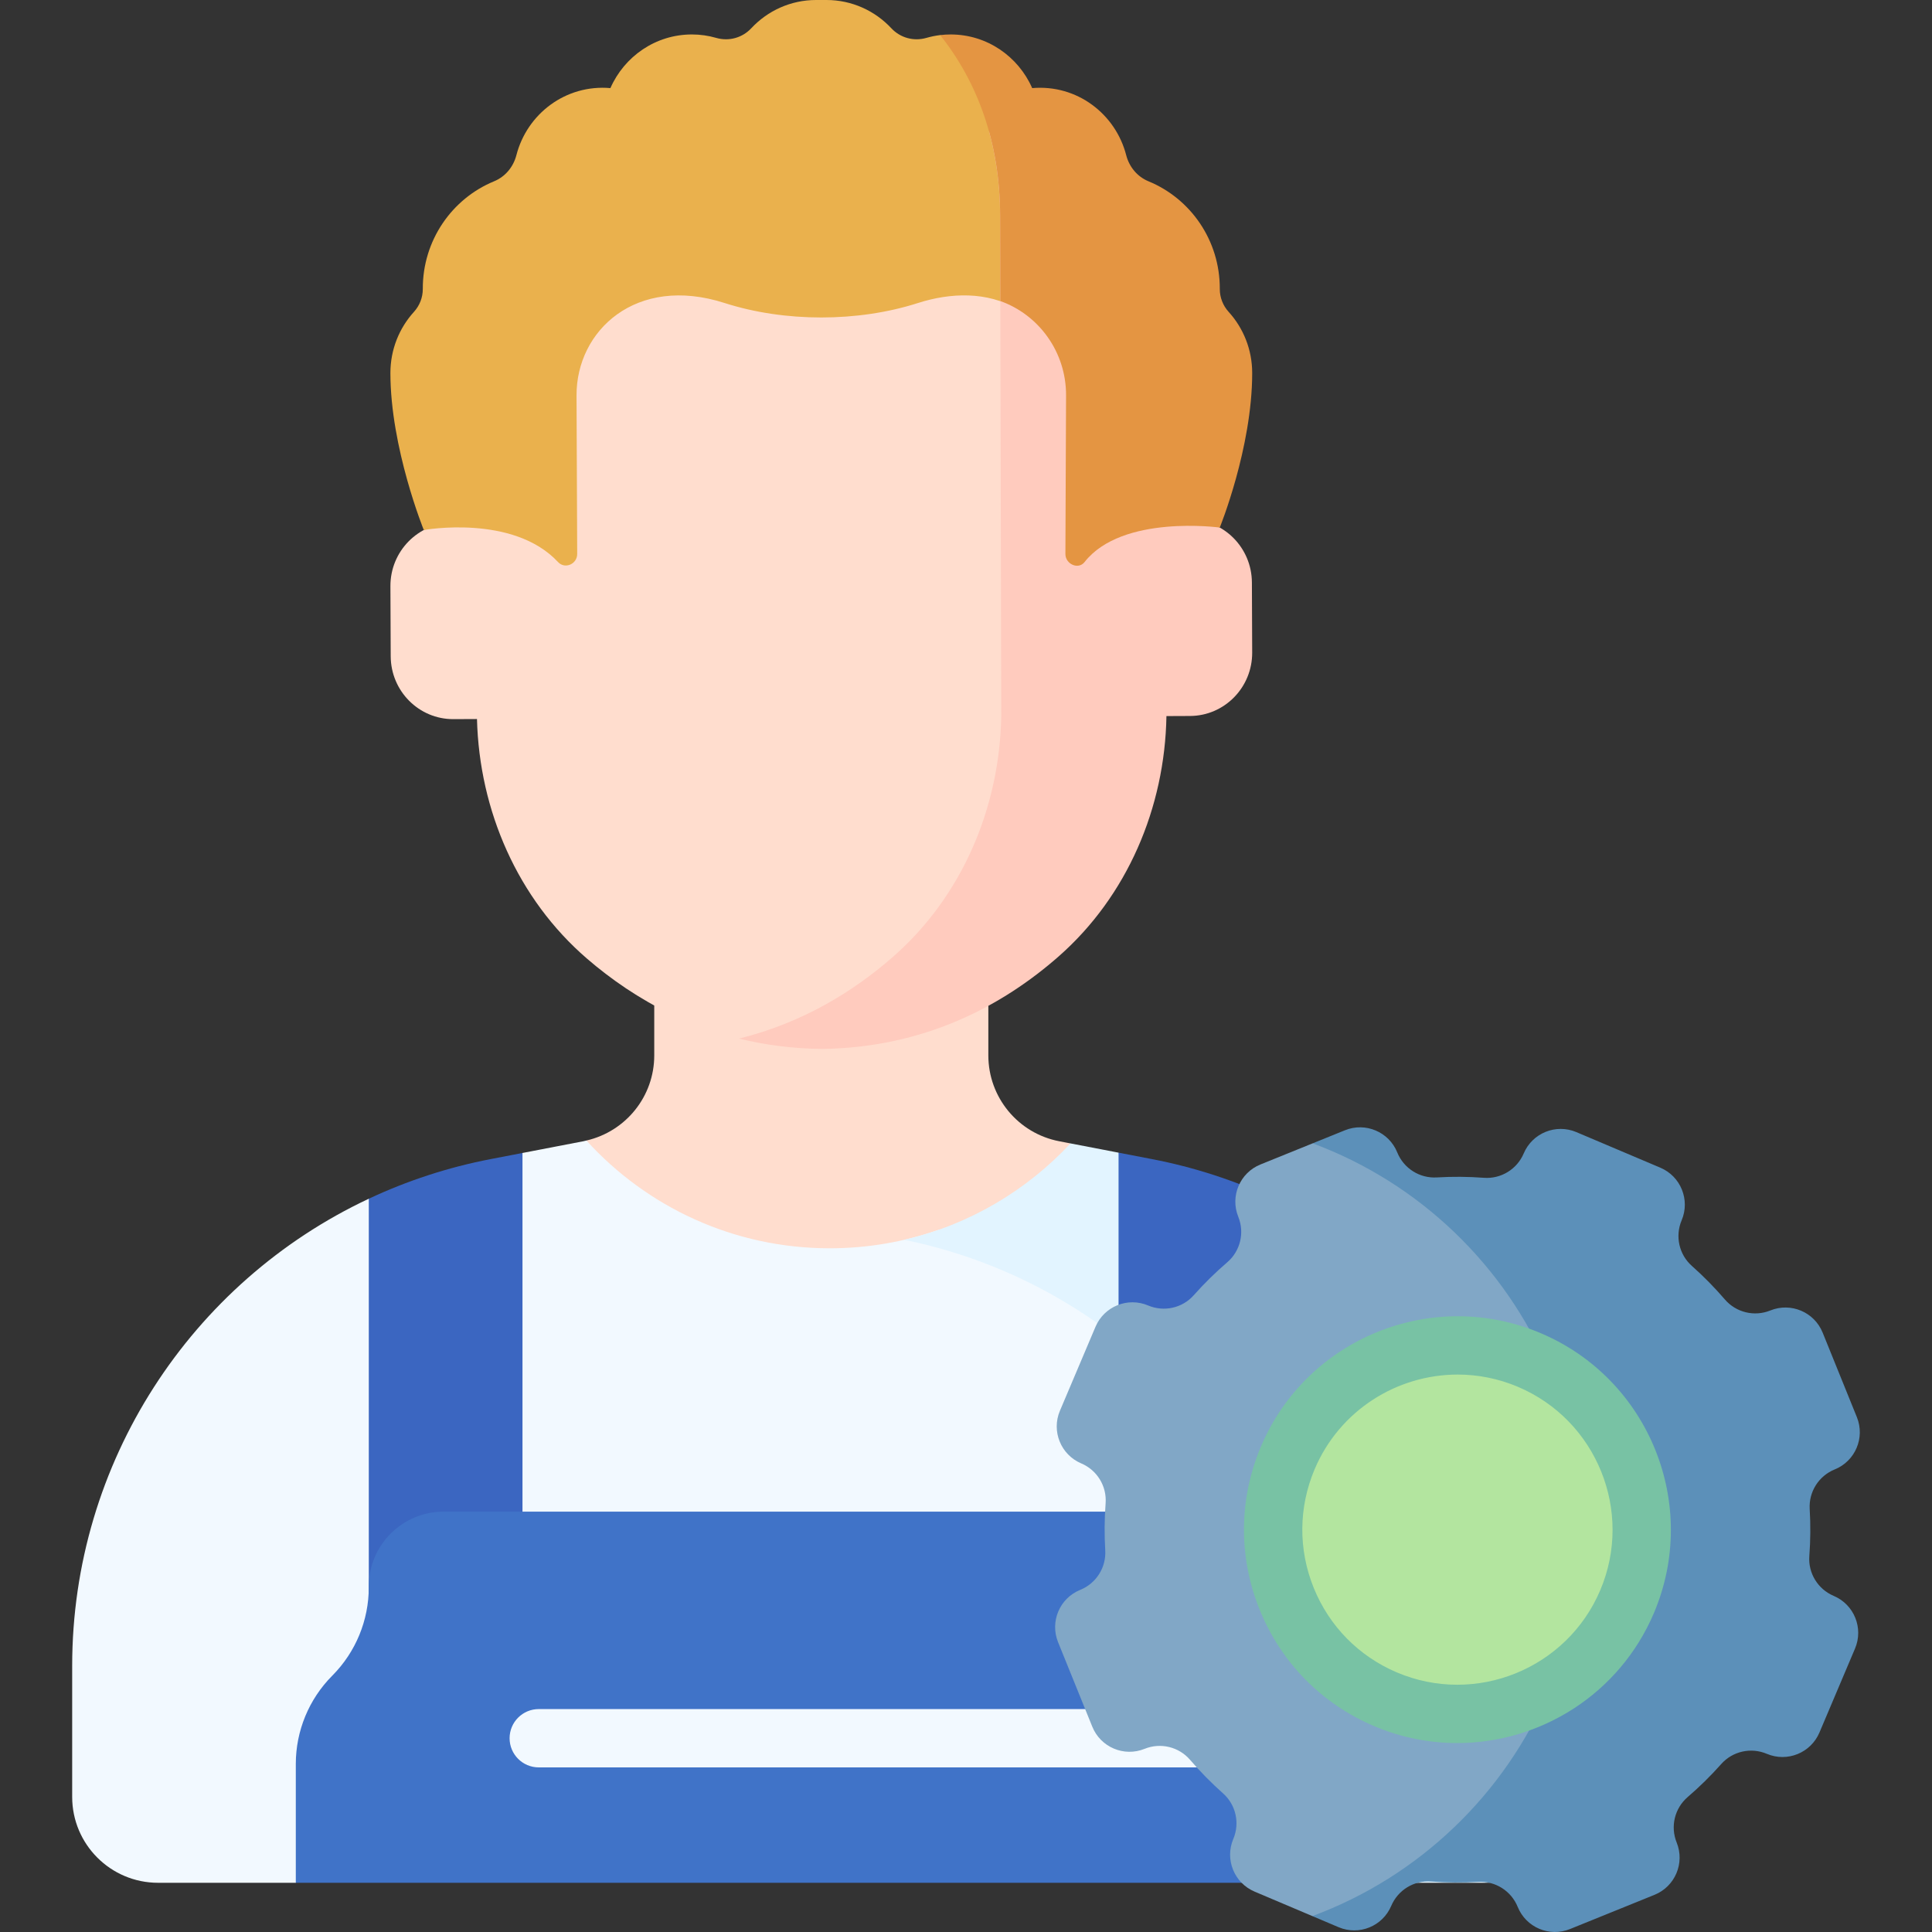 <svg enable-background="new 0 0 512 512" height="512" id="Capa_1" viewBox="0 0 512 512" width="512"
    xmlns="http://www.w3.org/2000/svg">
    <rect x="0" y="0" width="512" height="512" fill="#333333" stroke="none"/>
    <g>
        <g>
            <g>
                <g>
                    <g>
                        <g>
                            <g>
                                <g>
                                    <path
                                        d="m261.921 279.701v-63.607h-88.537v63.607c0 10.822-7.503 20.141-17.978 22.549 0 0 2.349 52.296 62.246 52.296s66.035-51.529 66.035-51.529l-2.985-.574c-10.901-2.099-18.781-11.64-18.781-22.742z"
                                        fill="#ffddce" />
                                    <path
                                        d="m248.666 325.942c-9.007 3.151-18.687 4.869-28.771 4.869-25.567 0-48.549-11.021-64.488-28.561-.269.062-.531.139-.804.192l-16.139 3.106-3.513 5.553-32.412 7.788-4.806-1.211c-47.068 22.103-78.604 69.821-78.604 123.798v34.717c0 12.573 10.193 22.766 22.766 22.766h36.496l9.272-7.806h259.981l9.272 7.806h.171v-32.744c-.001-66.351-44.961-123.781-108.421-140.273z"
                                        fill="#f2f9ff" />
                                </g>
                                <g>
                                    <path
                                        d="m337.158 317.48-3.853 1.621-33.717-8.243-3.161-5.39-12.738-2.452c-11.618 12.486-26.853 21.559-44.04 25.544 63.509 13.047 109.23 68.977 109.229 133.971v34.718c0 .575-.022 1.145-.064 1.71h44.597c12.574 0 22.766-10.193 22.766-22.766v-34.718c.001-54.136-31.721-101.979-79.019-123.995z"
                                        fill="#e2f4ff" />
                                    <path
                                        d="m431.205 424.42c-10.519 24.831-39.175 36.433-64.005 25.914-24.831-10.519-36.433-39.175-25.914-64.005s39.175-36.433 64.005-25.914c24.831 10.518 36.433 39.174 25.914 64.005z"
                                        fill="#b3e59f" />
                                </g>
                                <g>
                                    <path
                                        d="m240.519 257.713c18.628-16.374 28.877-40.411 29.302-65.341l-.252-112.842-.052-23.373c-.027-6.539-.708-12.512-1.899-18.077-14.782-9.399-32.327-14.707-50.551-14.836-47.919.746-91.228 37.362-91.008 90.165l.074 17.702.031 7.406-6.23.027c-9.134.039-16.508 7.566-16.469 16.811l.077 18.551c.039 9.245 7.474 16.709 16.609 16.67l6.255-.027c.617 24.294 10.801 47.636 29.089 63.44 12.759 11.025 29.985 20.805 52.081 23.345 13.19-4.692 24.125-11.87 32.943-19.621z"
                                        fill="#ffddce" />
                                    <path
                                        d="m243.292 80.298c8.614-2.768 18.362-3.09 26.282 1.596l-.005-2.364-.052-23.373c-.033-7.925-1.013-15.026-2.716-21.566-2.229-8.557-5.774-16.217-10.379-22.981l-7.275-2.31c-1.243.151-2.455.4-3.63.739-3.361.97-6.918.002-9.307-2.553-4.312-4.61-10.415-7.486-17.182-7.486-.462 0-2.288 0-2.75 0-6.767 0-12.87 2.876-17.181 7.486-2.389 2.555-5.946 3.523-9.307 2.553-2.041-.589-4.195-.908-6.424-.908-9.639 0-17.917 5.845-21.601 14.218-11.859-1.034-22.091 6.832-24.911 17.765-.805 3.122-2.94 5.709-5.922 6.935-11.119 4.571-18.937 15.636-18.884 28.526.009 2.253-.841 4.416-2.355 6.085-3.868 4.262-6.23 9.947-6.23 16.191 0 19.86 8.851 41.61 8.851 41.61s23.671-4.306 35.579 8.496c1.817 1.954 5.082.534 5.071-2.151l-.175-41.995c-.071-17.159 15.755-32.055 39.226-24.513 15.921 5.116 35.356 5.116 51.277 0z"
                                        fill="#eab14d" />
                                    <path
                                        d="m331.766 154.38c-.038-9.245-7.474-16.709-16.609-16.67l-6.23.027-.105-25.107c-.146-35.112-19.535-63.025-46.727-77.806 1.887 6.805 2.914 14.2 2.948 22.18l.296 132.765c-.414 24.298-10.403 47.726-28.56 63.686-10.489 9.22-24.046 17.616-40.932 21.779 6.872 1.694 14.293 2.685 22.279 2.742 27.24-.424 47.815-11.672 62.432-24.521 18.156-15.959 28.146-39.388 28.56-63.686l6.255-.027c9.134-.039 16.508-7.566 16.469-16.811z"
                                        fill="#ffcbbe" />
                                    <path
                                        d="m325.614 82.661c-1.514-1.669-2.365-3.832-2.355-6.085.054-12.891-7.765-23.955-18.884-28.526-2.982-1.226-5.117-3.814-5.922-6.935-2.816-10.915-13.032-18.801-24.911-17.765-3.685-8.372-11.962-14.218-21.601-14.218-.946 0-1.878.058-2.794.169 9.877 12.405 15.816 28.329 15.897 47.704l.051 22.781c10.188 3.629 17.471 13.477 17.423 25.025l-.175 41.996c-.011 2.685 3.425 4.251 5.071 2.151 9.965-12.716 35.836-9.149 35.836-9.149s8.594-21.096 8.594-40.957c0-6.244-2.362-11.929-6.23-16.191z"
                                        fill="#e49542" />
                                </g>
                            </g>
                            <path
                                d="m138.464 305.548-8.409 1.618c-11.386 2.191-22.211 5.763-32.322 10.511v116.632h40.731z"
                                fill="#3b66c1" />
                            <path
                                d="m337.158 317.48c-9.992-4.651-20.676-8.153-31.906-10.314l-8.825-1.698v128.842h40.731z"
                                fill="#3b66c1" />
                            <path
                                d="m356.915 498.959v-31.272c0-8.88-3.558-17.39-9.879-23.628-6.321-6.238-9.879-14.748-9.879-23.628 0-10.949-8.876-19.826-19.826-19.826h-199.773c-10.949 0-19.826 8.876-19.826 19.826v.207c0 8.758-3.461 17.162-9.629 23.379l-.084.085c-6.168 6.218-9.629 14.621-9.629 23.379v31.478z"
                                fill="#4073c8" />
                        </g>
                        <g>
                            <path
                                d="m320.347 468.377h-177.573c-4.267 0-7.726-3.459-7.726-7.726s3.459-7.726 7.726-7.726h177.573c4.267 0 7.726 3.459 7.726 7.726s-3.459 7.726-7.726 7.726z"
                                fill="#f2f9ff" />
                        </g>
                    </g>
                </g>
                <g>
                    <path
                        d="m415.044 449.043c.631-1.926 1.218-3.779 1.782-5.596-13.559 10.871-32.501 14.141-49.626 6.887-24.831-10.519-36.433-39.175-25.914-64.005s39.175-36.433 64.005-25.914c4.382 1.856 8.342 4.287 11.851 7.152-.659-1.896-1.358-3.847-2.1-5.865-11.146-26.45-32.112-47.748-58.331-59.328l-8.844.621-13.841 5.604c-5.448 2.206-8.076 8.41-5.87 13.858l.002.004c1.712 4.227.542 9.077-2.917 12.05-3.138 2.698-6.111 5.617-8.892 8.748-3.024 3.403-7.89 4.483-12.081 2.707-5.412-2.293-11.658.236-13.95 5.648l-9.427 22.253c-2.293 5.412.236 11.658 5.648 13.95 4.192 1.776 6.802 6.022 6.46 10.562-.314 4.175-.343 8.342-.098 12.473.27 4.553-2.4 8.767-6.627 10.479l-.004.002c-5.448 2.206-8.076 8.41-5.871 13.858l9.07 22.401c2.206 5.448 8.41 8.076 13.858 5.87l.004-.002c4.227-1.712 9.077-.542 12.05 2.917 2.698 3.138 5.617 6.111 8.748 8.892 3.403 3.023 4.483 7.89 2.707 12.081-2.293 5.412.236 11.658 5.648 13.95l15.3 6.481 9.708.24c25.857-11.654 46.517-32.79 57.552-58.978z"
                        fill="#81a7c6" />
                </g>
                <path
                    d="m485.952 422.93c-4.192-1.776-6.802-6.022-6.46-10.562.314-4.175.343-8.342.097-12.473-.27-4.552 2.4-8.767 6.627-10.478l.004-.002c5.448-2.206 8.076-8.41 5.87-13.858l-9.07-22.401c-2.206-5.448-8.41-8.076-13.858-5.87l-.004.002c-4.227 1.711-9.077.542-12.05-2.917-2.698-3.138-5.617-6.111-8.748-8.892-3.403-3.023-4.483-7.889-2.708-12.081 2.293-5.412-.236-11.658-5.648-13.95l-22.253-9.427c-5.412-2.293-11.658.236-13.95 5.648-1.776 4.192-6.022 6.802-10.562 6.46-4.175-.314-8.342-.343-12.473-.097-4.553.27-8.767-2.4-10.479-6.627l-.002-.004c-2.206-5.448-8.41-8.076-13.858-5.871l-8.56 3.466c28.266 10.487 51.008 32.346 62.67 60.019 21.166 12.103 30.414 38.396 20.667 61.405-4.328 10.217-11.727 18.193-20.666 23.311-11.673 27.701-34.448 49.576-62.753 60.052l6.953 2.945c5.412 2.293 11.658-.236 13.95-5.648 1.776-4.192 6.022-6.802 10.562-6.46 4.175.314 8.342.343 12.473.097 4.552-.27 8.767 2.4 10.479 6.627l.002.004c2.206 5.448 8.41 8.076 13.858 5.871l22.401-9.07c5.448-2.206 8.076-8.41 5.871-13.858l-.002-.004c-1.711-4.227-.542-9.077 2.917-12.05 3.138-2.698 6.111-5.617 8.892-8.747 3.024-3.404 7.89-4.483 12.081-2.707 5.412 2.293 11.658-.236 13.95-5.648l9.427-22.253c2.294-5.413-.235-11.659-5.647-13.952z"
                    fill="#5c90b9" />
            </g>
        </g>
        <g>
            <path
                d="m386.169 461.928c-7.346 0-14.804-1.439-21.982-4.479-13.909-5.892-24.692-16.848-30.361-30.85s-5.546-29.373.347-43.284c12.163-28.714 45.42-42.176 74.133-30.015 28.714 12.164 42.178 45.421 30.015 74.134-9.123 21.534-30.115 34.494-52.152 34.494zm.133-97.654c-16.017 0-31.271 9.417-37.901 25.069-4.282 10.109-4.371 21.281-.252 31.456 4.12 10.176 11.956 18.139 22.065 22.421 20.868 8.839 45.038-.945 53.878-21.814 8.84-20.867-.946-45.036-21.814-53.876-5.216-2.21-10.639-3.256-15.976-3.256z"
                fill="#78c2a4" />
        </g>
    </g>
</svg>